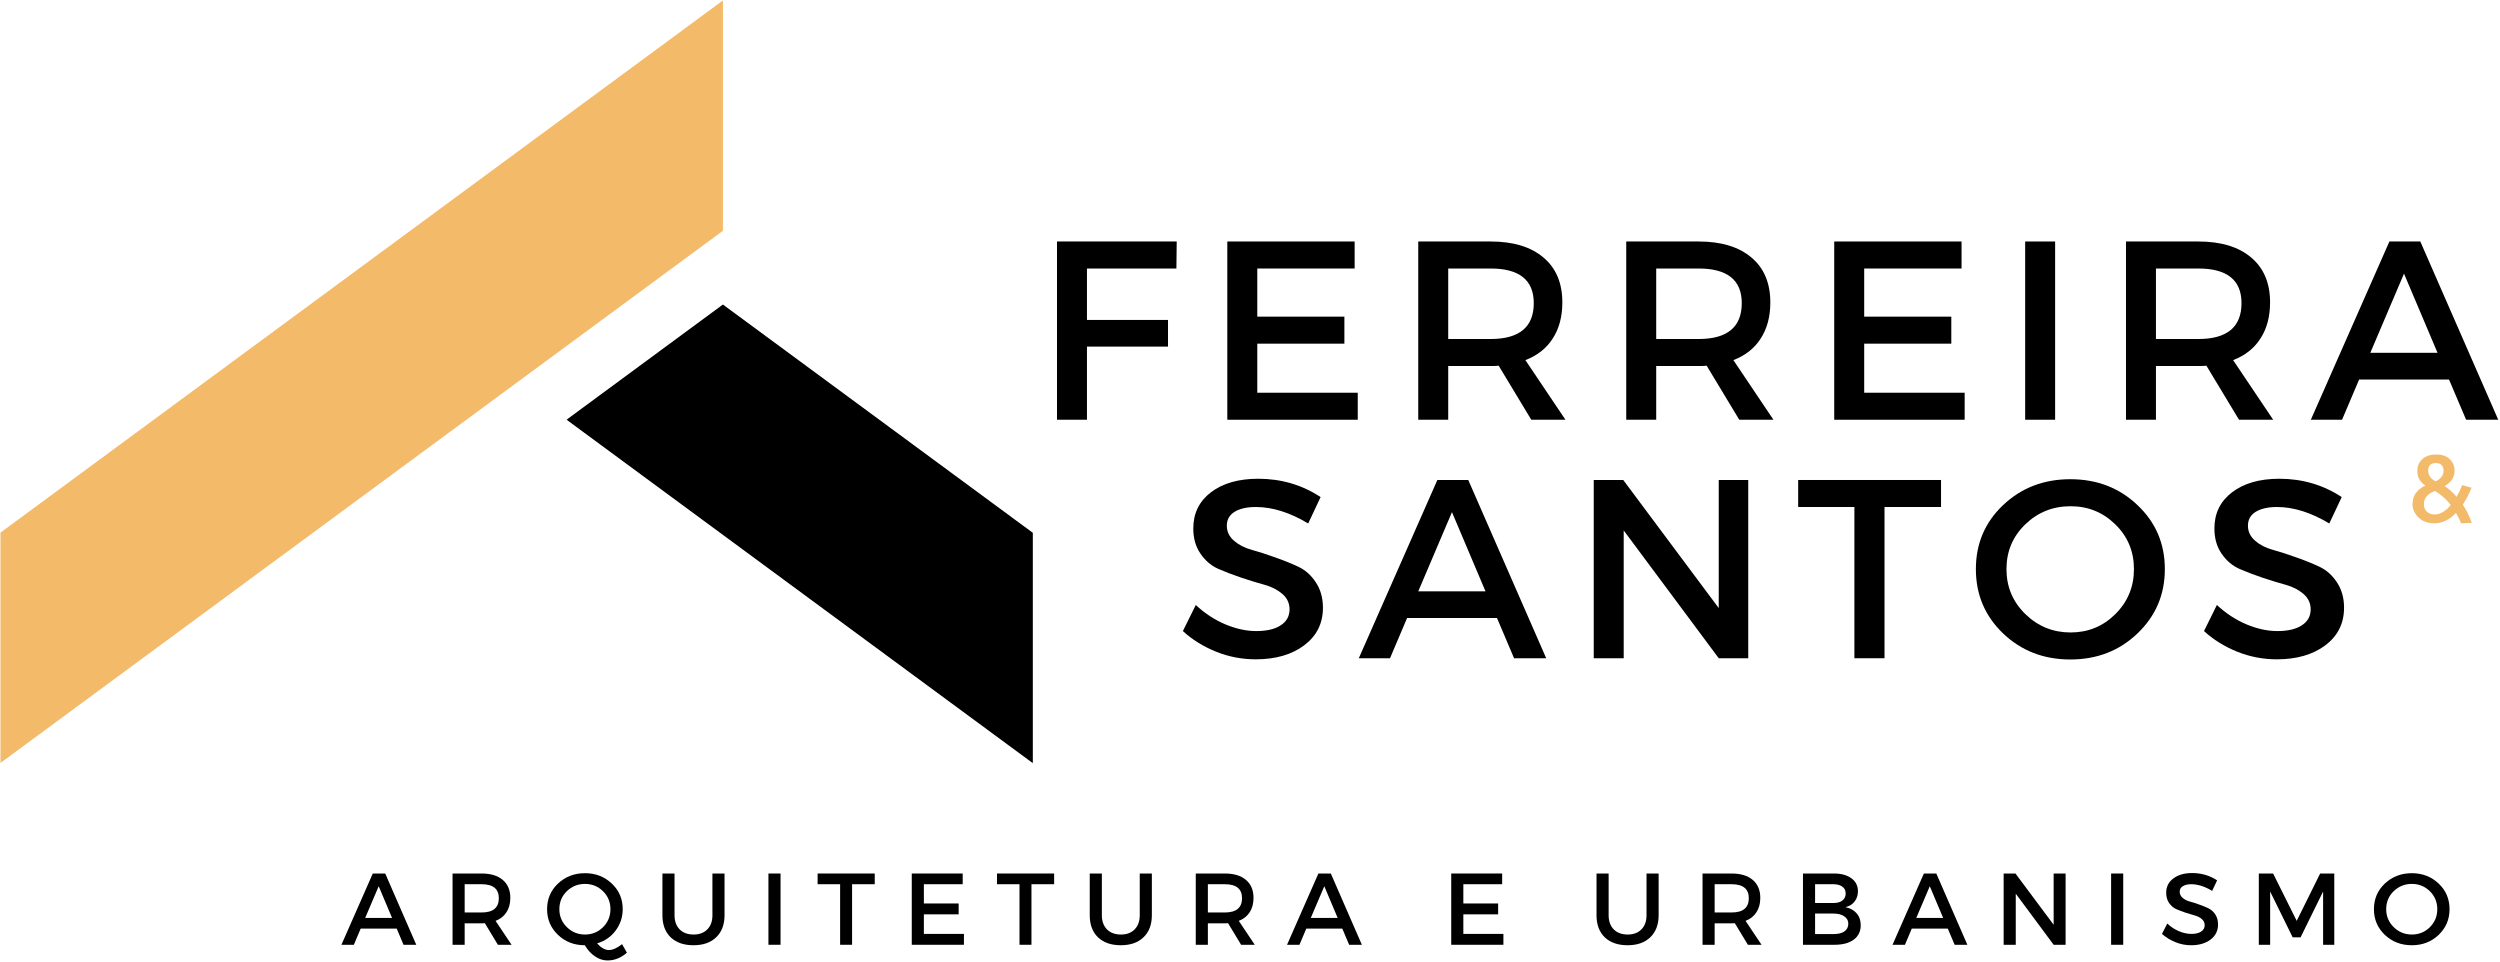<svg width="852" height="328" viewBox="0 0 852 328" fill="none" xmlns="http://www.w3.org/2000/svg">
<path d="M400.917 91.507H370.437V109.023H398.06V118.125H370.437V143.048H360.224V82.3H401.023L400.917 91.507Z" fill="black"/>
<path d="M461.659 91.507H428.481V107.912H458.167V117.119H428.481V133.841H462.718V143.048H418.268V82.3H461.659V91.507Z" fill="black"/>
<path d="M521.862 143.048L510.749 124.633C510.18 124.713 509.268 124.739 507.998 124.739H493.551V143.048H483.338V82.3H507.998C515.723 82.3 521.716 84.126 525.989 87.75C530.289 91.349 532.445 96.455 532.445 103.043C532.445 107.912 531.347 112.026 529.164 115.373C527.008 118.733 523.899 121.181 519.851 122.728L533.503 143.048H521.862ZM493.551 115.532H507.998C517.8 115.532 522.708 111.457 522.708 103.308C522.708 95.45 517.8 91.507 507.998 91.507H493.551V115.532Z" fill="black"/>
<path d="M592.745 143.048L581.633 124.633C581.064 124.713 580.151 124.739 578.881 124.739H564.435V143.048H554.222V82.3H578.881C586.607 82.3 592.599 84.126 596.873 87.75C601.172 91.349 603.328 96.455 603.328 103.043C603.328 107.912 602.23 112.026 600.048 115.373C597.891 118.733 594.782 121.181 590.734 122.728L604.387 143.048H592.745ZM564.435 115.532H578.881C588.684 115.532 593.592 111.457 593.592 103.308C593.592 95.45 588.684 91.507 578.881 91.507H564.435V115.532Z" fill="black"/>
<path d="M668.497 91.507H635.318V107.912H665.004V117.119H635.318V133.841H669.555V143.048H625.105V82.3H668.497V91.507Z" fill="black"/>
<path d="M700.388 143.048H690.176V82.3H700.388V143.048Z" fill="black"/>
<path d="M763.057 143.048L751.945 124.633C751.376 124.713 750.463 124.739 749.193 124.739H734.747V143.048H724.534V82.3H749.193C756.919 82.3 762.912 84.126 767.185 87.75C771.484 91.349 773.641 96.455 773.641 103.043C773.641 107.912 772.543 112.026 770.36 115.373C768.204 118.733 765.095 121.181 761.047 122.728L774.699 143.048H763.057ZM734.747 115.532H749.193C758.996 115.532 763.904 111.457 763.904 103.308C763.904 95.45 758.996 91.507 749.193 91.507H734.747V115.532Z" fill="black"/>
<path d="M834.629 129.343H803.99L798.169 143.048H787.533L814.309 82.3H824.839L851.403 143.048H840.449L834.629 129.343ZM830.713 120.241L819.283 93.254L807.8 120.241H830.713Z" fill="black"/>
<path d="M428.791 163.157C436.649 163.157 443.74 165.247 450.064 169.401L445.83 178.397C439.613 174.666 433.673 172.788 427.998 172.788C424.928 172.788 422.507 173.343 420.748 174.428C418.975 175.526 418.102 177.1 418.102 179.138C418.102 181.148 418.909 182.868 420.536 184.27C422.15 185.686 424.188 186.731 426.622 187.393C429.056 188.067 431.675 188.914 434.506 189.933C437.364 190.925 439.983 191.983 442.391 193.108C444.825 194.245 446.836 196.018 448.423 198.452C450.037 200.86 450.858 203.744 450.858 207.13C450.858 212.462 448.714 216.735 444.455 219.936C440.221 223.111 434.718 224.699 427.945 224.699C423.288 224.699 418.79 223.839 414.451 222.106C410.112 220.346 406.328 218.005 403.127 215.068L407.519 206.178C410.588 209.035 413.948 211.245 417.626 212.793C421.29 214.314 424.783 215.068 428.103 215.068C431.702 215.068 434.48 214.42 436.464 213.11C438.475 211.814 439.48 209.988 439.48 207.66C439.48 205.583 438.66 203.836 437.046 202.421C435.419 201.019 433.395 199.974 430.961 199.299C428.527 198.637 425.881 197.817 423.023 196.865C420.192 195.912 417.573 194.907 415.139 193.848C412.731 192.764 410.72 191.031 409.106 188.663C407.479 186.308 406.672 183.45 406.672 180.09C406.672 174.944 408.683 170.83 412.705 167.76C416.753 164.691 422.124 163.157 428.791 163.157Z" fill="black"/>
<path d="M510.174 210.623H479.535L473.714 224.328H463.078L489.854 163.58H500.384L526.948 224.328H515.995L510.174 210.623ZM506.258 201.521L494.828 174.534L483.345 201.521H506.258Z" fill="black"/>
<path d="M595.799 224.328H585.745L553.36 180.778V224.328H543.147V163.58H553.201L585.745 207.236V163.58H595.799V224.328Z" fill="black"/>
<path d="M661.503 172.788H642.242V224.328H631.976V172.788H612.82V163.58H661.503V172.788Z" fill="black"/>
<path d="M682.64 172.153C688.845 166.266 696.478 163.315 705.553 163.315C714.655 163.315 722.288 166.266 728.466 172.153C734.671 178.013 737.779 185.276 737.779 193.954C737.779 202.633 734.671 209.935 728.466 215.862C722.288 221.788 714.655 224.752 705.553 224.752C696.478 224.752 688.845 221.788 682.64 215.862C676.462 209.935 673.38 202.633 673.38 193.954C673.38 185.276 676.462 178.013 682.64 172.153ZM705.659 172.523C699.627 172.523 694.467 174.587 690.207 178.714C685.934 182.842 683.804 187.922 683.804 193.954C683.804 199.987 685.948 205.106 690.26 209.3C694.56 213.467 699.693 215.544 705.659 215.544C711.612 215.544 716.692 213.467 720.899 209.3C725.132 205.106 727.249 199.987 727.249 193.954C727.249 187.922 725.132 182.842 720.899 178.714C716.692 174.587 711.612 172.523 705.659 172.523Z" fill="black"/>
<path d="M776.788 163.157C784.646 163.157 791.737 165.247 798.06 169.401L793.827 178.397C787.609 174.666 781.669 172.788 775.994 172.788C772.925 172.788 770.504 173.343 768.744 174.428C766.972 175.526 766.098 177.1 766.098 179.138C766.098 181.148 766.905 182.868 768.533 184.27C770.147 185.686 772.184 186.731 774.618 187.393C777.052 188.067 779.672 188.914 782.503 189.933C785.36 190.925 787.98 191.983 790.387 193.108C792.821 194.245 794.832 196.018 796.42 198.452C798.034 200.86 798.854 203.744 798.854 207.13C798.854 212.462 796.711 216.735 792.451 219.936C788.218 223.111 782.714 224.699 775.941 224.699C771.284 224.699 766.786 223.839 762.447 222.106C758.108 220.346 754.325 218.005 751.123 215.068L755.515 206.178C758.584 209.035 761.945 211.245 765.622 212.793C769.287 214.314 772.779 215.068 776.1 215.068C779.698 215.068 782.476 214.42 784.461 213.11C786.471 211.814 787.477 209.988 787.477 207.66C787.477 205.583 786.657 203.836 785.043 202.421C783.415 201.019 781.391 199.974 778.957 199.299C776.523 198.637 773.877 197.817 771.02 196.865C768.189 195.912 765.569 194.907 763.135 193.848C760.727 192.764 758.717 191.031 757.103 188.663C755.475 186.308 754.668 183.45 754.668 180.09C754.668 174.944 756.679 170.83 760.701 167.76C764.749 164.691 770.12 163.157 776.788 163.157Z" fill="black"/>
<path d="M135.197 316.476H122.92L120.592 321.979H116.358L127.047 297.691H131.281L141.864 321.979H137.525L135.197 316.476ZM133.609 312.825L129.058 302.03L124.455 312.825H133.609Z" fill="black"/>
<path d="M169.682 321.979L165.237 314.624C164.986 314.664 164.615 314.677 164.126 314.677H158.358V321.979H154.231V297.691H164.126C167.222 297.691 169.629 298.418 171.323 299.86C173.042 301.315 173.916 303.353 173.916 305.999C173.916 307.943 173.466 309.584 172.593 310.92C171.706 312.269 170.476 313.235 168.889 313.83L174.339 321.979H169.682ZM158.358 310.973H164.126C168.042 310.973 170 309.359 170 306.104C170 302.929 168.042 301.342 164.126 301.342H158.358V310.973Z" fill="black"/>
<path d="M212.008 321.768L213.648 324.678C211.638 326.438 209.428 327.324 207.034 327.324C205.552 327.324 204.137 326.861 202.8 325.948C201.451 325.062 200.287 323.792 199.308 322.138C195.67 322.138 192.614 320.961 190.153 318.593C187.68 316.238 186.449 313.328 186.449 309.862C186.449 306.369 187.68 303.459 190.153 301.13C192.654 298.776 195.723 297.585 199.361 297.585C202.986 297.585 206.042 298.776 208.515 301.13C210.976 303.459 212.22 306.356 212.22 309.809C212.22 312.56 211.399 315.021 209.785 317.164C208.198 319.281 206.095 320.736 203.488 321.503C204.864 323.011 206.2 323.779 207.51 323.779C208.807 323.779 210.315 323.104 212.008 321.768ZM193.17 303.723C191.476 305.39 190.63 307.427 190.63 309.862C190.63 312.269 191.49 314.307 193.223 316C194.942 317.667 196.993 318.487 199.361 318.487C201.755 318.487 203.806 317.667 205.499 316C207.193 314.307 208.039 312.269 208.039 309.862C208.039 307.427 207.193 305.39 205.499 303.723C203.806 302.07 201.755 301.236 199.361 301.236C196.953 301.236 194.889 302.07 193.17 303.723Z" fill="black"/>
<path d="M246.921 297.691V311.925C246.921 315.1 245.968 317.614 244.063 319.439C242.185 321.239 239.618 322.138 236.338 322.138C233.057 322.138 230.464 321.239 228.559 319.439C226.68 317.614 225.754 315.1 225.754 311.925V297.691H229.882V311.925C229.882 313.936 230.464 315.55 231.628 316.741C232.792 317.905 234.38 318.487 236.391 318.487C238.362 318.487 239.909 317.905 241.047 316.741C242.211 315.577 242.793 313.976 242.793 311.925V297.691H246.921Z" fill="black"/>
<path d="M266.011 321.979H261.883V297.691H266.011V321.979Z" fill="black"/>
<path d="M298.113 301.342H290.388V321.979H286.313V301.342H278.64V297.691H298.113V301.342Z" fill="black"/>
<path d="M328.084 301.342H314.855V307.904H326.709V311.608H314.855V318.275H328.508V321.979H310.728V297.691H328.084V301.342Z" fill="black"/>
<path d="M359.247 301.342H351.521V321.979H347.447V301.342H339.774V297.691H359.247V301.342Z" fill="black"/>
<path d="M392.552 297.691V311.925C392.552 315.1 391.6 317.614 389.695 319.439C387.816 321.239 385.25 322.138 381.969 322.138C378.688 322.138 376.095 321.239 374.19 319.439C372.312 317.614 371.386 315.1 371.386 311.925V297.691H375.513V311.925C375.513 313.936 376.095 315.55 377.259 316.741C378.423 317.905 380.011 318.487 382.022 318.487C383.993 318.487 385.541 317.905 386.678 316.741C387.843 315.577 388.425 313.976 388.425 311.925V297.691H392.552Z" fill="black"/>
<path d="M422.966 321.979L418.521 314.624C418.27 314.664 417.899 314.677 417.41 314.677H411.642V321.979H407.515V297.691H417.41C420.506 297.691 422.913 298.418 424.607 299.86C426.326 301.315 427.2 303.353 427.2 305.999C427.2 307.943 426.75 309.584 425.877 310.92C424.99 312.269 423.76 313.235 422.172 313.83L427.623 321.979H422.966ZM411.642 310.973H417.41C421.326 310.973 423.284 309.359 423.284 306.104C423.284 302.929 421.326 301.342 417.41 301.342H411.642V310.973Z" fill="black"/>
<path d="M457.46 316.476H445.184L442.855 321.979H438.622L449.311 297.691H453.544L464.128 321.979H459.789L457.46 316.476ZM455.873 312.825L451.322 302.03L446.718 312.825H455.873Z" fill="black"/>
<path d="M511.938 301.342H498.708V307.904H510.562V311.608H498.708V318.275H512.361V321.979H494.581V297.691H511.938V301.342Z" fill="black"/>
<path d="M565.262 297.691V311.925C565.262 315.1 564.309 317.614 562.404 319.439C560.526 321.239 557.959 322.138 554.678 322.138C551.397 322.138 548.805 321.239 546.9 319.439C545.021 317.614 544.095 315.1 544.095 311.925V297.691H548.222V311.925C548.222 313.936 548.805 315.55 549.969 316.741C551.133 317.905 552.72 318.487 554.731 318.487C556.702 318.487 558.25 317.905 559.388 316.741C560.552 315.577 561.134 313.976 561.134 311.925V297.691H565.262Z" fill="black"/>
<path d="M595.676 321.979L591.231 314.624C590.979 314.664 590.609 314.677 590.119 314.677H584.351V321.979H580.224V297.691H590.119C593.215 297.691 595.623 298.418 597.316 299.86C599.036 301.315 599.909 303.353 599.909 305.999C599.909 307.943 599.459 309.584 598.586 310.92C597.7 312.269 596.469 313.235 594.882 313.83L600.332 321.979H595.676ZM584.351 310.973H590.119C594.035 310.973 595.993 309.359 595.993 306.104C595.993 302.929 594.035 301.342 590.119 301.342H584.351V310.973Z" fill="black"/>
<path d="M614.453 297.691H625.037C627.537 297.691 629.508 298.246 630.963 299.331C632.445 300.389 633.186 301.871 633.186 303.776C633.186 305.125 632.789 306.29 632.022 307.269C631.281 308.221 630.236 308.856 628.9 309.174C630.514 309.465 631.784 310.153 632.71 311.237C633.662 312.296 634.138 313.658 634.138 315.312C634.138 317.402 633.345 319.043 631.757 320.233C630.17 321.397 628 321.979 625.248 321.979H614.453V297.691ZM618.581 301.342V307.745H624.825C626.122 307.745 627.153 307.467 627.894 306.898C628.635 306.303 629.006 305.509 629.006 304.517C629.006 303.498 628.635 302.718 627.894 302.189C627.153 301.633 626.122 301.342 624.825 301.342H618.581ZM618.581 311.343V318.328H624.825C626.439 318.328 627.696 318.037 628.582 317.429C629.455 316.794 629.905 315.92 629.905 314.783C629.905 313.724 629.442 312.904 628.529 312.296C627.643 311.661 626.413 311.343 624.825 311.343H618.581Z" fill="black"/>
<path d="M663.809 316.476H651.532L649.204 321.979H644.971L655.66 297.691H659.893L670.477 321.979H666.137L663.809 316.476ZM662.222 312.825L657.671 302.03L653.067 312.825H662.222Z" fill="black"/>
<path d="M703.957 321.979H699.882L686.971 304.57V321.979H682.843V297.691H686.865L699.882 315.153V297.691H703.957V321.979Z" fill="black"/>
<path d="M723.595 321.979H719.468V297.691H723.595V321.979Z" fill="black"/>
<path d="M747.072 297.532C750.208 297.532 753.052 298.365 755.592 300.019L753.899 303.617C751.425 302.109 749.044 301.342 746.755 301.342C745.551 301.342 744.599 301.58 743.897 302.03C743.183 302.453 742.839 303.075 742.839 303.882C742.839 304.702 743.157 305.39 743.792 305.946C744.427 306.515 745.22 306.938 746.173 307.216C747.152 307.467 748.21 307.798 749.348 308.221C750.512 308.618 751.57 309.041 752.523 309.491C753.502 309.954 754.322 310.655 754.957 311.608C755.592 312.56 755.91 313.724 755.91 315.1C755.91 317.217 755.036 318.937 753.317 320.233C751.623 321.503 749.427 322.138 746.755 322.138C744.876 322.138 743.077 321.794 741.357 321.08C739.624 320.379 738.103 319.439 736.807 318.275L738.606 314.73C739.796 315.868 741.146 316.741 742.627 317.376C744.109 317.984 745.498 318.275 746.808 318.275C748.25 318.275 749.361 318.011 750.142 317.482C750.949 316.952 751.359 316.238 751.359 315.312C751.359 314.465 751.015 313.764 750.353 313.195C749.718 312.64 748.898 312.23 747.919 311.978C746.967 311.7 745.922 311.383 744.797 311.026C743.659 310.642 742.601 310.232 741.622 309.809C740.67 309.359 739.849 308.644 739.188 307.692C738.553 306.739 738.235 305.602 738.235 304.252C738.235 302.215 739.042 300.588 740.67 299.384C742.284 298.154 744.427 297.532 747.072 297.532Z" fill="black"/>
<path d="M795.523 321.979H791.713V303.829L784.04 319.439H781.341L773.668 303.829V321.979H769.805V297.691H774.674L782.717 313.83L790.707 297.691H795.523V321.979Z" fill="black"/>
<path d="M812.741 301.13C815.241 298.776 818.31 297.585 821.948 297.585C825.573 297.585 828.629 298.776 831.103 301.13C833.563 303.459 834.807 306.369 834.807 309.862C834.807 313.328 833.563 316.238 831.103 318.593C828.629 320.961 825.573 322.138 821.948 322.138C818.31 322.138 815.241 320.961 812.741 318.593C810.267 316.238 809.037 313.328 809.037 309.862C809.037 306.369 810.267 303.459 812.741 301.13ZM821.948 301.236C819.541 301.236 817.477 302.07 815.757 303.723C814.064 305.39 813.217 307.427 813.217 309.862C813.217 312.269 814.077 314.307 815.81 316C817.53 317.667 819.58 318.487 821.948 318.487C824.343 318.487 826.393 317.667 828.087 316C829.78 314.307 830.627 312.269 830.627 309.862C830.627 307.427 829.78 305.39 828.087 303.723C826.393 302.07 824.343 301.236 821.948 301.236Z" fill="black"/>
<mask id="mask0_14_156" style="mask-type:luminance" maskUnits="userSpaceOnUse" x="192" y="101" width="162" height="160">
<path d="M192.789 101.6H353.06V260.773H192.789V101.6Z" fill="white"/>
</mask>
<g mask="url(#mask0_14_156)">
<path d="M246.367 103.783L193.08 143.034L351.988 260.085V181.584L246.367 103.783Z" fill="black"/>
</g>
<mask id="mask1_14_156" style="mask-type:luminance" maskUnits="userSpaceOnUse" x="0" y="0" width="247" height="261">
<path d="M0 0H246.975V260.773H0V0Z" fill="white"/>
</mask>
<g mask="url(#mask1_14_156)">
<path d="M246.38 78.647L0.066 260.085V181.584L246.38 0.146V78.647Z" fill="#F3BA69"/>
</g>
<path d="M829.648 178.337C827.386 178.337 825.574 177.676 824.198 176.327C822.848 174.99 822.187 173.509 822.187 171.882C822.187 170.228 822.624 168.865 823.51 167.807C824.383 166.749 825.415 165.981 826.579 165.479C824.74 164.288 823.827 162.648 823.827 160.557C823.827 158.904 824.383 157.541 825.521 156.483C826.645 155.424 828.233 154.895 830.283 154.895C832.321 154.895 833.882 155.451 834.94 156.536C835.998 157.634 836.527 158.917 836.527 160.399C836.527 162.621 835.39 164.367 833.141 165.637C834.728 166.735 836.078 167.953 837.215 169.289C837.916 168.098 838.551 166.775 839.12 165.32L842.295 166.219C841.555 168.164 840.562 170.082 839.332 171.987C840.456 173.654 841.475 175.718 842.401 178.179L838.697 178.337C838.446 177.491 837.877 176.313 837.004 174.792C834.781 177.16 832.321 178.337 829.648 178.337ZM827.055 169.077C826.381 169.858 826.05 170.77 826.05 171.829C826.05 172.861 826.381 173.707 827.055 174.369C827.756 175.004 828.616 175.321 829.648 175.321C830.707 175.321 831.712 175.03 832.665 174.422C833.643 173.826 834.49 173.046 835.205 172.093C833.723 170.162 831.937 168.574 829.86 167.331C828.696 167.728 827.756 168.31 827.055 169.077ZM830.072 164.05C830.839 163.706 831.474 163.23 831.977 162.621C832.506 161.986 832.77 161.272 832.77 160.452C832.77 159.645 832.559 159.01 832.135 158.547C831.712 158.057 831.037 157.806 830.125 157.806C828.391 157.806 827.532 158.679 827.532 160.399C827.532 161.96 828.378 163.177 830.072 164.05Z" fill="#F3BA69"/>
</svg>
